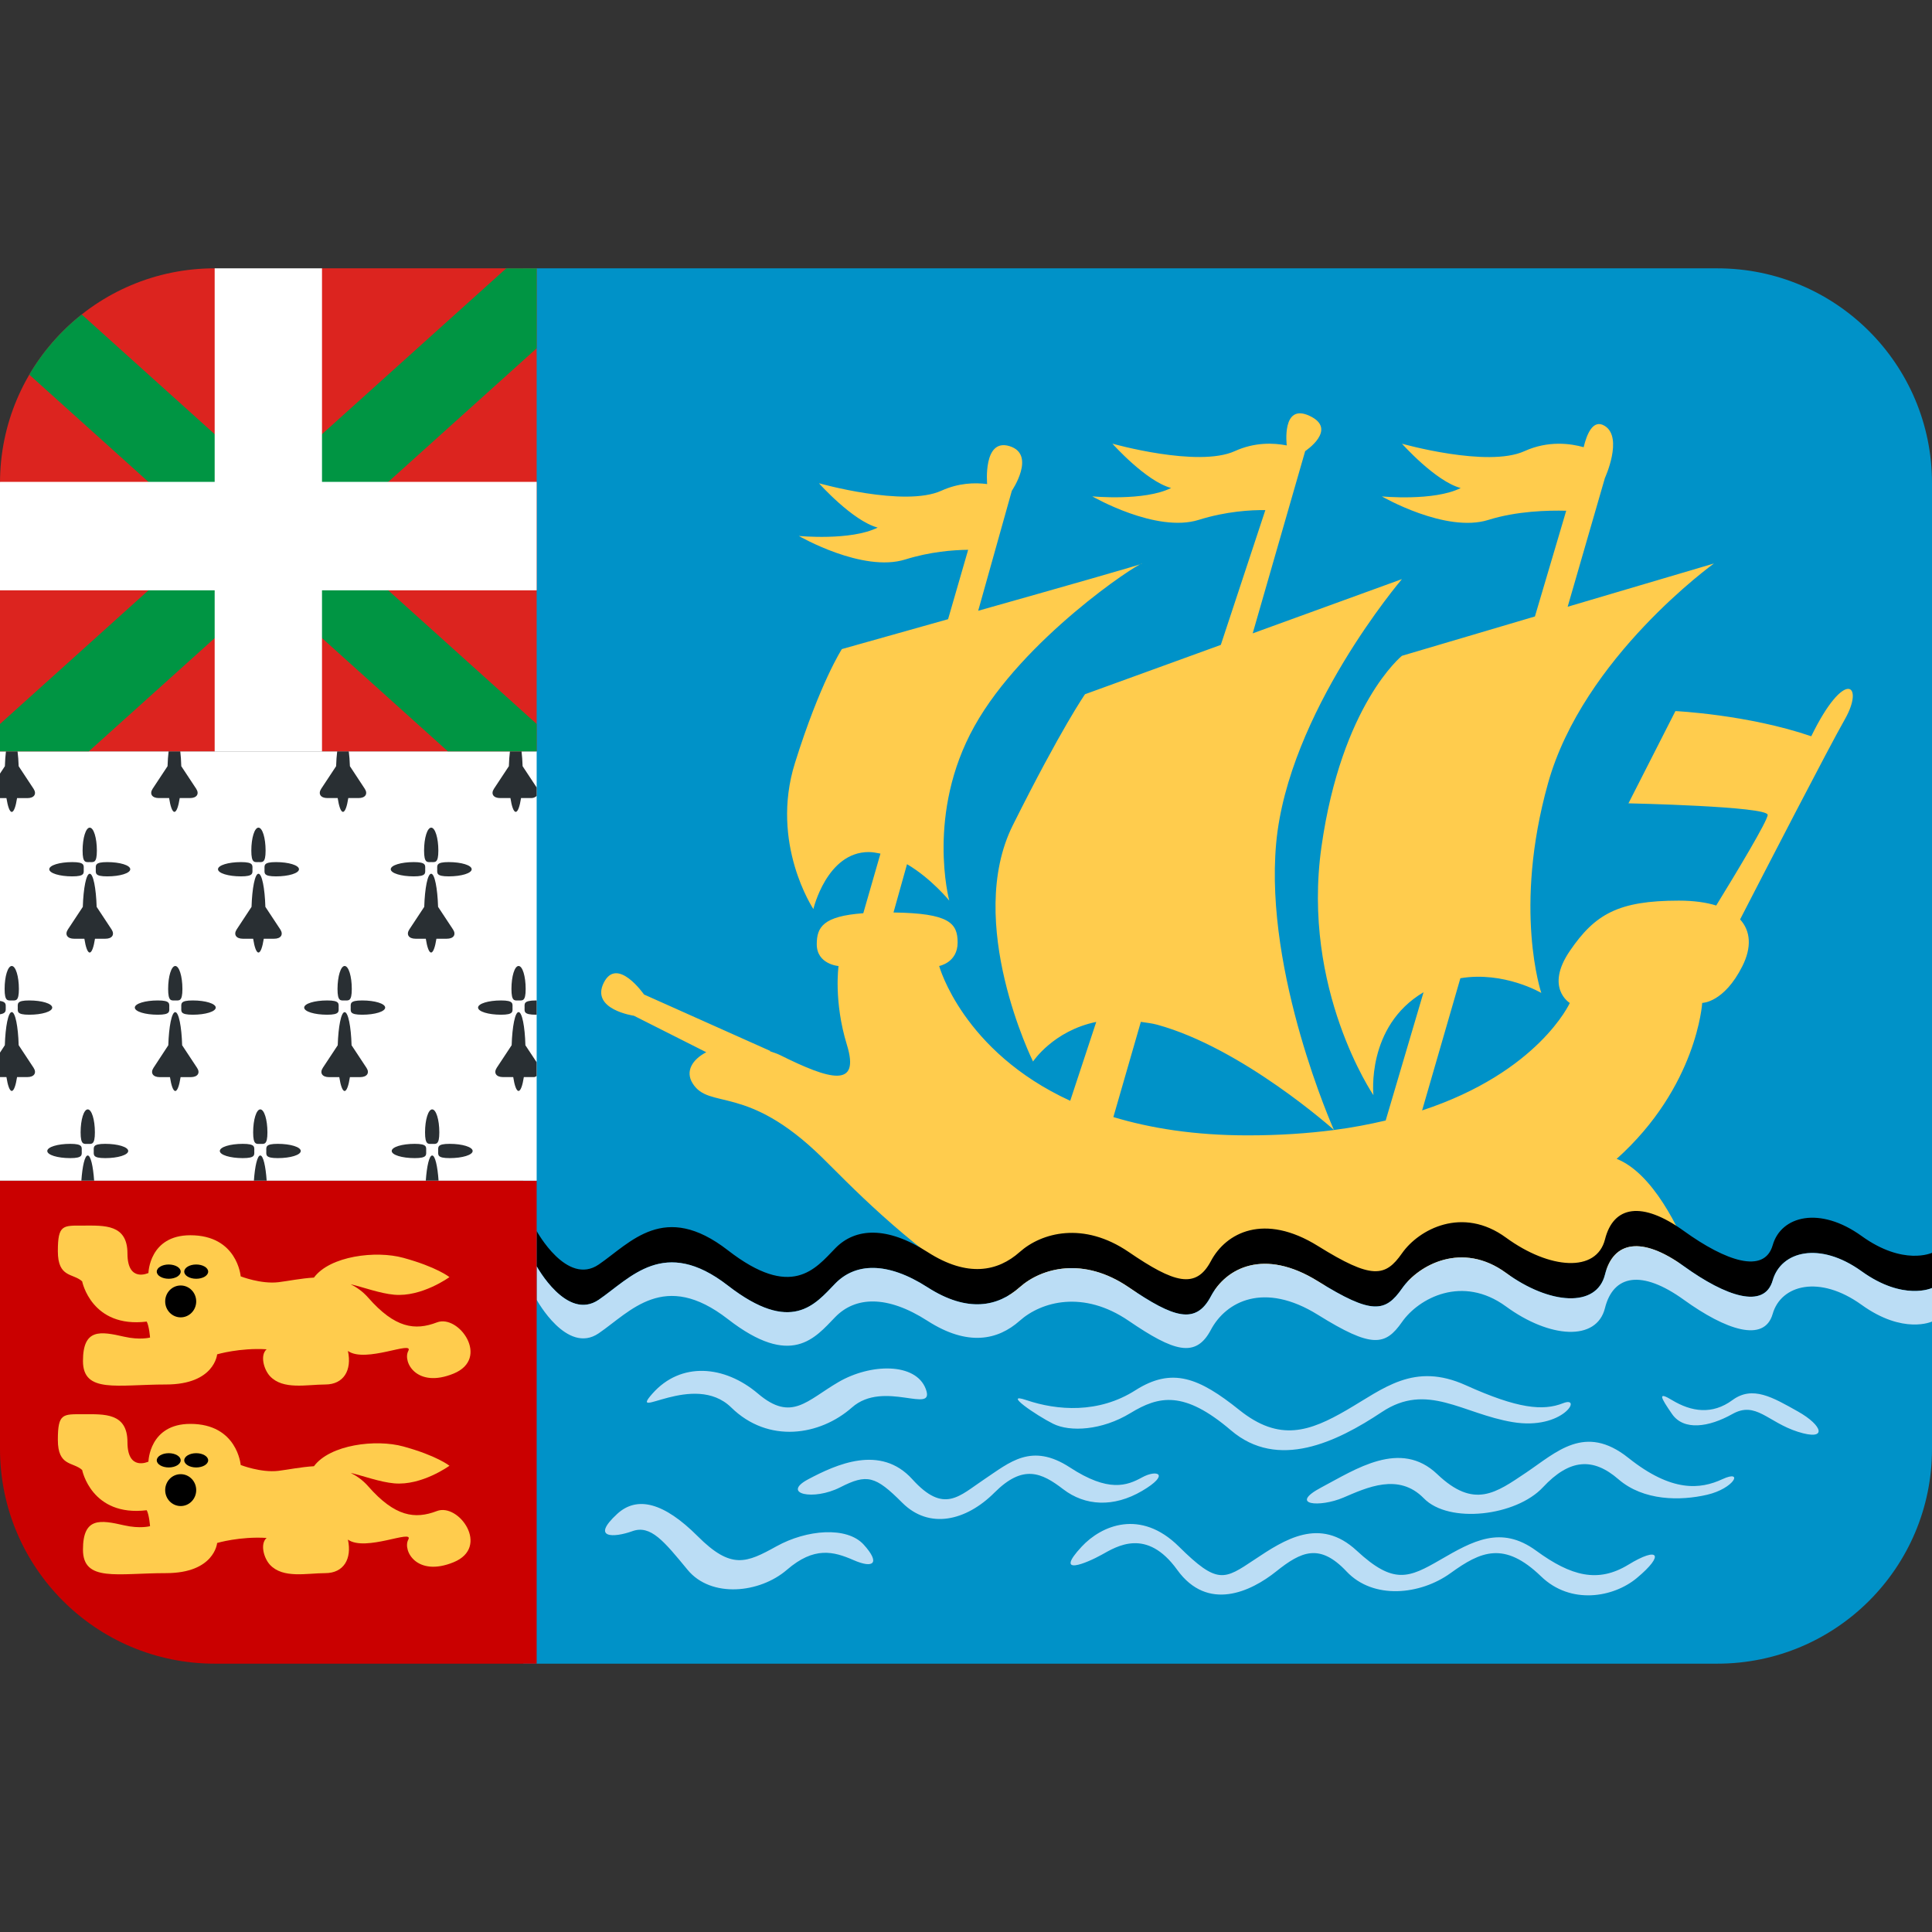 <svg viewBox="0 0 36 36" xmlns="http://www.w3.org/2000/svg"><rect x="0" y="0" width="36" height="36" fill="#333333" stroke="none"/><path d="m32 5h-22.25v26h22.25c2.209 0 4-1.791 4-4v-18c0-2.209-1.791-4-4-4z" fill="#0092c8"/><path d="m33.75 13.719c-1.188-.406-2.531-.469-2.531-.469l-.875 1.719s2.594.055 2.594.215c0 .11-.59 1.088-.959 1.689-.189-.059-.421-.091-.697-.091-1.125 0-1.562.25-2.031.938s0 .969 0 .969-.58 1.287-2.752 2.002l.713-2.463c.813-.136 1.508.274 1.508.274s-.531-1.562.125-3.906c.655-2.346 3.092-4.096 3.092-4.096l-2.726.806.694-2.399s.344-.75 0-.969c-.224-.142-.34.162-.396.395-.239-.068-.657-.129-1.104.074-.688.312-2.281-.139-2.281-.139s.625.701 1.094.826c-.5.25-1.469.156-1.469.156s1.188.688 1.984.438c.529-.166 1.114-.18 1.451-.171l-.583 1.97-2.478.733s-1.125.906-1.5 3.562.969 4.625.969 4.625-.141-1.283.934-1.918l-.706 2.39c-.299.07-.615.132-.964.177-.008-.019-1.295-2.907-1.077-5.337.219-2.438 2.344-4.928 2.344-4.928l-2.781 1.011.978-3.396s.615-.406.084-.656c-.529-.25-.427.55-.427.55-.246-.048-.596-.063-.968.106-.688.312-2.281-.139-2.281-.139s.625.701 1.094.826c-.5.25-1.469.156-1.469.156s1.188.688 1.984.438c.514-.161.976-.185 1.241-.182l-.83 2.512-2.53.919s-.438.625-1.344 2.438c-.906 1.812.375 4.406.375 4.406s.378-.574 1.178-.738l-.485 1.47c-2.007-.922-2.442-2.512-2.442-2.512s.344-.062.344-.437c0-.361-.154-.546-1.195-.56l.252-.9c.455.268.787.679.787.679s-.438-1.625.469-3.25c.906-1.625 3.031-3.031 3.125-3.031.05 0-1.553.456-3.055.88l.627-2.236s.459-.675-.041-.831-.419.706-.419.706c-.235-.03-.536-.02-.853.124-.688.312-2.281-.139-2.281-.139s.625.701 1.094.826c-.5.25-1.469.156-1.469.156s1.187.688 1.984.438c.461-.144.889-.177 1.171-.18l-.374 1.293-1.979.557s-.406.625-.875 2.125.344 2.719.344 2.719.25-1.062 1.031-1.062c.074 0 .147.015.219.029l-.32 1.111c-.748.054-.867.259-.867.578 0 .375.406.406.406.406s-.094.656.156 1.469c.25.812-.312.656-1.25.188-.062-.03-.123-.047-.184-.069l.006-.006-2.353-1.052s-.5-.719-.75-.219.562.615.562.615l1.348.68c-.263.137-.394.357-.254.58.312.5 1 0 2.406 1.375.474.463 1.51 1.576 3.024 2.539.271.173 13.274-.395 13.182-.629-.227-.576-.719-1.611-1.394-1.878 1.5-1.344 1.594-2.906 1.594-2.906s.406 0 .75-.688c.172-.345.156-.649-.044-.868.478-.928 1.653-3.205 1.95-3.725.376-.657.001-.969-.624.312zm-10.5 7.437c-.995 0-1.816-.134-2.504-.341l.512-1.774c.101.017.195.023.305.053 1.589.436 3.285 1.953 3.295 1.962-.485.063-1.017.1-1.608.1z" fill="#ffcc4d"/><path d="m34.688 23.031c-.781-.562-1.5-.375-1.656.17s-.875.299-1.656-.264-1.312-.469-1.469.156-1.031.562-1.844-.031c-.812-.594-1.625-.156-1.938.29-.312.446-.562.491-1.566-.134s-1.715-.25-1.996.281-.688.406-1.531-.17c-.844-.576-1.625-.361-2.031 0s-.969.482-1.719 0-1.344-.455-1.719-.068-.812.957-2 .036-1.812-.142-2.406.265c-.595.407-1.157-.624-1.157-.624v.656s.562 1.031 1.156.625 1.219-1.186 2.406-.265 1.625.351 2-.036.969-.414 1.719.068 1.312.361 1.719 0c.406-.361 1.188-.576 2.031 0 .844.576 1.25.701 1.531.17s.992-.906 1.996-.281 1.254.58 1.566.134 1.125-.884 1.938-.29c.812.594 1.688.656 1.844.031s.688-.719 1.469-.156 1.5.809 1.656.264.875-.732 1.656-.17 1.313.312 1.313.312v-.656s-.531.25-1.312-.313z"/><path d="m34.688 23.688c-.781-.562-1.5-.375-1.656.17s-.875.299-1.656-.264-1.312-.469-1.469.156-1.031.562-1.844-.031c-.812-.594-1.625-.156-1.938.29-.312.446-.562.491-1.566-.134s-1.715-.25-1.996.281-.688.406-1.531-.17c-.844-.576-1.625-.361-2.031 0s-.969.482-1.719 0-1.344-.455-1.719-.068-.812.957-2 .036-1.812-.142-2.406.265c-.595.406-1.157-.625-1.157-.625v.625s.562 1.031 1.156.625 1.219-1.186 2.406-.265 1.625.351 2-.036.969-.414 1.719.068 1.312.361 1.719 0c.406-.361 1.188-.576 2.031 0 .844.576 1.25.701 1.531.17s.992-.906 1.996-.281 1.254.58 1.566.134 1.125-.884 1.938-.29c.812.594 1.688.656 1.844.031s.688-.719 1.469-.156 1.5.809 1.656.264.875-.732 1.656-.17 1.313.312 1.313.312v-.625s-.531.25-1.312-.312zm-22.532 2.281c.53-.601 1.344-.531 1.969 0s.906.129 1.5-.217 1.437-.367 1.625.128-.781-.179-1.375.346c-.594.524-1.556.68-2.25 0s-1.938.274-1.469-.257zm6.969.12c.571.194 1.344.255 2.031-.183s1.188-.233 1.938.368 1.312.399 2 0 1.25-.899 2.219-.462c.969.438 1.438.482 1.812.335.375-.148 0 .509-.938.352-.938-.156-1.594-.75-2.438-.188s-1.938 1.088-2.812.341c-.875-.747-1.344-.644-1.875-.32-.531.323-1.125.354-1.438.198-.312-.155-.959-.597-.499-.441zm12.031 0c.362.219.75.276 1.125 0s.75-.052 1.219.211.562.558 0 .379-.781-.577-1.219-.331-.906.316-1.125 0c-.219-.317-.271-.423 0-.259zm-16.094 1.474c.514-.272 1.344-.656 1.937 0 .594.656.875.312 1.344 0s.875-.688 1.594-.219 1.062.34 1.344.185c.281-.154.531-.06 0 .252s-1.062.281-1.469-.031c-.406-.312-.75-.469-1.281.062s-1.219.69-1.719.189-.656-.542-1.156-.287-1.108.121-.594-.151zm9.563.151c.629-.332 1.469-.901 2.156-.245.688.656 1.094.348 1.656-.029s1.094-.922 1.906-.274c.812.647 1.344.585 1.75.397s.219.172-.281.289-1.188.117-1.656-.289c-.469-.406-.906-.385-1.406.151s-1.75.686-2.219.205-1.062-.2-1.5-.013-1.034.14-.406-.192zm-13.125.496c.373-.344.875-.21 1.5.415s.906.5 1.469.188 1.312-.375 1.625-.031c.312.344.188.453-.188.289-.375-.164-.735-.258-1.243.18-.507.438-1.414.531-1.851 0-.438-.531-.688-.844-1.031-.719-.344.124-.781.138-.281-.322zm8.656.609c.364-.391 1.094-.712 1.812 0 .719.712.844.618 1.406.243s1.219-.805 1.906-.168c.688.637.969.512 1.562.168.594-.344 1.125-.648 1.781-.168s1.156.605 1.719.262c.562-.344.686-.191.156.25-.438.363-1.231.5-1.781-.031-.689-.665-1.125-.469-1.688-.062-.562.406-1.438.5-1.938-.031s-.844-.375-1.312 0c-.469.375-1.275.758-1.844-.031s-1.125-.438-1.406-.281c-.279.155-.904.419-.373-.151z" fill="#bbddf5"/><path d="m0 22v5c0 2.209 1.791 4 4 4h6v-9z" fill="#ca0000"/><path d="m8.141 24.641c-.406.156-.781.109-1.281-.462-.101-.115-.212-.191-.326-.249.241.057.549.172.81.195.516.047 1.031-.328 1.031-.328s-.234-.188-.859-.359c-.511-.141-1.368-.036-1.666.368-.242.014-.474.063-.662.086-.326.039-.703-.109-.703-.109s-.062-.766-.938-.766c-.766 0-.781.703-.781.703s-.391.188-.391-.363-.438-.52-.82-.52-.477-.023-.477.477.281.406.453.562c0 0 .172.875 1.203.75.046.085.062.297.062.297s-.187.052-.484-.016c-.443-.101-.766-.156-.766.453s.641.438 1.547.438.953-.562.953-.562.422-.125.922-.094c-.125.109-.054.374.062.5.243.262.688.156 1.031.156s.5-.266.422-.625c.328.234 1.234-.203 1.125 0s.156.703.844.422c.689-.283.095-1.111-.311-.954z" fill="#ffcc4d"/><ellipse cx="3.367" cy="24.25" rx=".289" ry=".297"/><path d="m3.367 23.695c0 .073-.1.133-.223.133s-.223-.059-.223-.133c0-.073.1-.133.223-.133.124.001.223.06.223.133z"/><ellipse cx="3.656" cy="23.695" rx=".223" ry=".133"/><path d="m8.141 28.156c-.406.156-.781.109-1.281-.462-.101-.115-.212-.191-.326-.249.241.058.549.172.81.195.516.047 1.031-.328 1.031-.328s-.234-.188-.859-.359c-.511-.141-1.367-.035-1.666.368-.242.014-.474.063-.662.086-.326.039-.703-.109-.703-.109s-.062-.766-.938-.766c-.766 0-.781.703-.781.703s-.391.188-.391-.363-.438-.52-.82-.52-.477-.023-.477.477.281.406.453.562c0 0 .172.875 1.203.75.046.085.062.297.062.297s-.187.052-.484-.016c-.443-.101-.766-.156-.766.453s.641.438 1.547.438.953-.562.953-.562.422-.125.922-.094c-.125.109-.054.374.062.5.243.262.688.156 1.031.156s.5-.266.422-.625c.328.234 1.234-.203 1.125 0s.156.703.844.422c.689-.282.095-1.11-.311-.954z" fill="#ffcc4d"/><path d="m3.656 27.766c0 .164-.129.297-.289.297s-.289-.133-.289-.297.129-.297.289-.297.289.133.289.297zm-.289-.555c0 .073-.1.133-.223.133s-.223-.06-.223-.133.1-.133.223-.133c.124 0 .223.06.223.133zm.512 0c0 .073-.1.133-.223.133s-.223-.06-.223-.133.1-.133.223-.133.223.06.223.133z"/><path d="m0 14h10v8h-10z" fill="#fff"/><path d="m2.079 17.319-.278-.421c-.011-.347-.063-.617-.129-.617s-.118.269-.129.617l-.278.421c-.062.095-.011.173.116.173h.191c.024.155.059.257.099.257s.075-.103.099-.257h.191c.129.001.18-.077.118-.173zm-.274-1.469c0 .237-.06.214-.133.214s-.133.023-.133-.214c0-.236.06-.428.133-.428.074 0 .133.192.133.428zm.194.48c-.237 0-.214-.06-.214-.133s-.023-.133.214-.133c.236 0 .428.059.428.133s-.192.133-.428.133zm-.653 0c.237 0 .214-.06.214-.133s.023-.133-.214-.133c-.236 0-.428.059-.428.133s.192.133.428.133zm3.877.989-.278-.421c-.011-.347-.063-.617-.129-.617s-.118.269-.129.617l-.277.421c-.062.095-.011.173.116.173h.191c.024.155.059.257.099.257s.075-.103.099-.257h.191c.128.001.179-.077.117-.173zm-.274-1.469c0 .237-.06.214-.133.214s-.133.023-.133-.214c0-.236.06-.428.133-.428.074 0 .133.192.133.428zm.194.48c-.237 0-.214-.06-.214-.133s-.023-.133.214-.133c.236 0 .428.059.428.133s-.192.133-.428.133zm-.653 0c.237 0 .214-.06.214-.133s.023-.133-.214-.133c-.236 0-.428.059-.428.133s.192.133.428.133zm3.951.989-.278-.421c-.011-.347-.063-.617-.129-.617s-.118.269-.129.617l-.278.421c-.062.095-.011.173.116.173h.191c.024.155.059.257.099.257s.075-.103.099-.257h.191c.13.001.181-.077.118-.173zm-.273-1.469c0 .237-.06.214-.133.214s-.133.023-.133-.214c0-.236.06-.428.133-.428s.133.192.133.428zm.193.48c-.237 0-.214-.06-.214-.133s-.023-.133.214-.133c.236 0 .428.059.428.133.001.074-.191.133-.428.133zm-.652 0c.237 0 .214-.06.214-.133s.023-.133-.214-.133c-.236 0-.428.059-.428.133s.192.133.428.133zm-1.724-1.632c-.062.095-.011.173.116.173h.191c.024.155.059.257.099.257s.075-.103.099-.257h.191c.127 0 .178-.078.116-.173l-.277-.421c-.003-.102-.011-.193-.021-.277h-.216c-.01.084-.017.175-.02.277zm-3.141 0c-.062.095-.011.173.116.173h.191c.024.155.059.257.099.257s.075-.103.099-.257h.191c.127 0 .178-.078.116-.173l-.278-.421c-.002-.102-.01-.193-.019-.277h-.217c-.01.084-.017.175-.02.277zm-2.492 3.73c0 .237-.06.214-.133.214s-.133.023-.133-.214c0-.236.06-.428.133-.428s.133.192.133.428zm.193.48c-.237 0-.214-.06-.214-.133s-.023-.133.214-.133c.236 0 .428.059.428.133.001.074-.191.133-.428.133zm-.326-3.779c.04 0 .075-.103.099-.257h.192c.127 0 .178-.078.116-.173l-.278-.421c-.003-.103-.011-.194-.021-.278h-.216c-.01.084-.017.175-.02.277l-.091.138v.457h.12c.025.154.059.257.099.257zm0 5.199c.04 0 .075-.103.099-.258h.192c.127 0 .178-.078.116-.173l-.278-.421c-.01-.348-.063-.617-.129-.617s-.118.269-.129.617l-.09.138v.456h.12c.024.155.059.258.099.258zm-.112-1.553c0-.059.009-.107-.107-.124v.249c.115-.018.107-.066.107-.125zm3.565 1.123-.278-.421c-.01-.348-.063-.617-.129-.617s-.118.269-.129.617l-.276.421c-.062.095-.011.173.116.173h.191c.024.155.059.258.099.258s.075-.103.099-.258h.191c.128-.001.179-.079.116-.173zm-.273-1.47c0 .237-.06.214-.133.214s-.133.023-.133-.214c0-.236.06-.428.133-.428s.133.192.133.428zm.193.48c-.237 0-.214-.06-.214-.133s-.023-.133.214-.133c.236 0 .428.059.428.133s-.191.133-.428.133zm-.652 0c.237 0 .214-.06.214-.133s.023-.133-.214-.133c-.236 0-.428.059-.428.133s.192.133.428.133zm3.889.99-.278-.421c-.01-.348-.063-.617-.129-.617s-.118.269-.129.617l-.278.421c-.062.095-.011.173.116.173h.191c.024.155.059.258.099.258s.075-.103.099-.258h.191c.129-.001.18-.079.118-.173zm-.274-1.47c0 .237-.06.214-.133.214s-.133.023-.133-.214c.001-.236.06-.428.133-.428.074 0 .133.192.133.428zm.194.48c-.237 0-.214-.06-.214-.133s-.023-.133.214-.133c.236 0 .428.059.428.133s-.192.133-.428.133zm-.653 0c.237 0 .214-.06.214-.133s.023-.133-.214-.133c-.236 0-.428.059-.428.133s.192.133.428.133zm3.699-.48c0 .237-.06.214-.133.214s-.132.024-.132-.214c0-.236.059-.428.133-.428s.132.192.132.428zm-.591-3.73c-.062.095-.011.173.116.173h.191c.024.155.059.257.099.257s.075-.103.099-.257h.191c.049 0 .075-.02.1-.039v-.158l-.262-.397c-.003-.102-.01-.193-.02-.277h-.216c-.01.084-.017.175-.02.277zm.459 4.161c-.066 0-.118.269-.129.617l-.278.421c-.062.095-.011.173.116.173h.191c.024.155.059.258.099.258s.075-.103.099-.258h.191c.023 0 .029-.014.047-.018v-.259l-.209-.316c-.009-.348-.062-.618-.127-.618zm.112-.084c0 .073-.023.133.214.133l.011-.001v-.264l-.011-.001c-.238.001-.214.06-.214.133zm-.439.133c.237 0 .214-.06.214-.133s.023-.133-.214-.133c-.236 0-.428.059-.428.133s.192.133.428.133zm-1.402 3.092h.238c-.019-.271-.064-.469-.119-.469s-.1.198-.119.469zm.252-.9c0 .238-.06.215-.133.215s-.133.023-.133-.215c0-.236.06-.428.133-.428s.133.191.133.428zm.193.48c-.237 0-.214-.06-.214-.133s-.023-.133.214-.133c.236 0 .428.059.428.133.001.074-.191.133-.428.133zm-.652 0c.237 0 .214-.06.214-.133s.023-.133-.214-.133c-.236 0-.428.059-.428.133s.192.133.428.133zm-2.744-.48c0 .238-.06.215-.133.215s-.133.023-.133-.215c0-.236.06-.428.133-.428s.133.191.133.428zm.193.48c-.237 0-.214-.06-.214-.133s-.023-.133.214-.133c.236 0 .428.059.428.133s-.191.133-.428.133zm-.652 0c.237 0 .214-.06.214-.133s.023-.133-.214-.133c-.236 0-.428.059-.428.133s.192.133.428.133zm.207.42h.238c-.019-.271-.064-.469-.119-.469s-.1.198-.119.469zm-3.215 0h.238c-.019-.271-.064-.469-.119-.469s-.1.198-.119.469zm.252-.9c0 .238-.06.215-.133.215s-.133.023-.133-.215c0-.236.06-.428.133-.428s.133.191.133.428zm.193.48c-.237 0-.214-.06-.214-.133s-.023-.133.214-.133c.236 0 .428.059.428.133s-.192.133-.428.133zm-.652 0c.237 0 .214-.06.214-.133s.023-.133-.214-.133c-.236 0-.428.059-.428.133-.001.074.191.133.428.133z" fill="#292f33"/><path d="m0 14v-5c0-2.209 1.791-4 4-4l1 1 1-1h4v9h-4l-1-1-1 1z" fill="#dc241f"/><path d="m10 6.49v-1.49h-.567l-3.433 3.09-1 .89-1-.89-2.476-2.229-.002-.001-.001.001c-.39.308-.722.689-.975 1.12l.003.003 2.217 1.996 1.23 1.01-1.23 1.01-2.766 2.49v.51h1.655l2.345-2.11 1-.89 1 .89 2.345 2.11h1.655v-.51l-2.766-2.49-1.237-1.01 1.237-1.01z" fill="#009543"/><path d="m6 8.979v-3.979h-2v3.979h-3.999l-.001.021v2h4v3h2v-3h4v-2.021z" fill="#fff"/></svg>